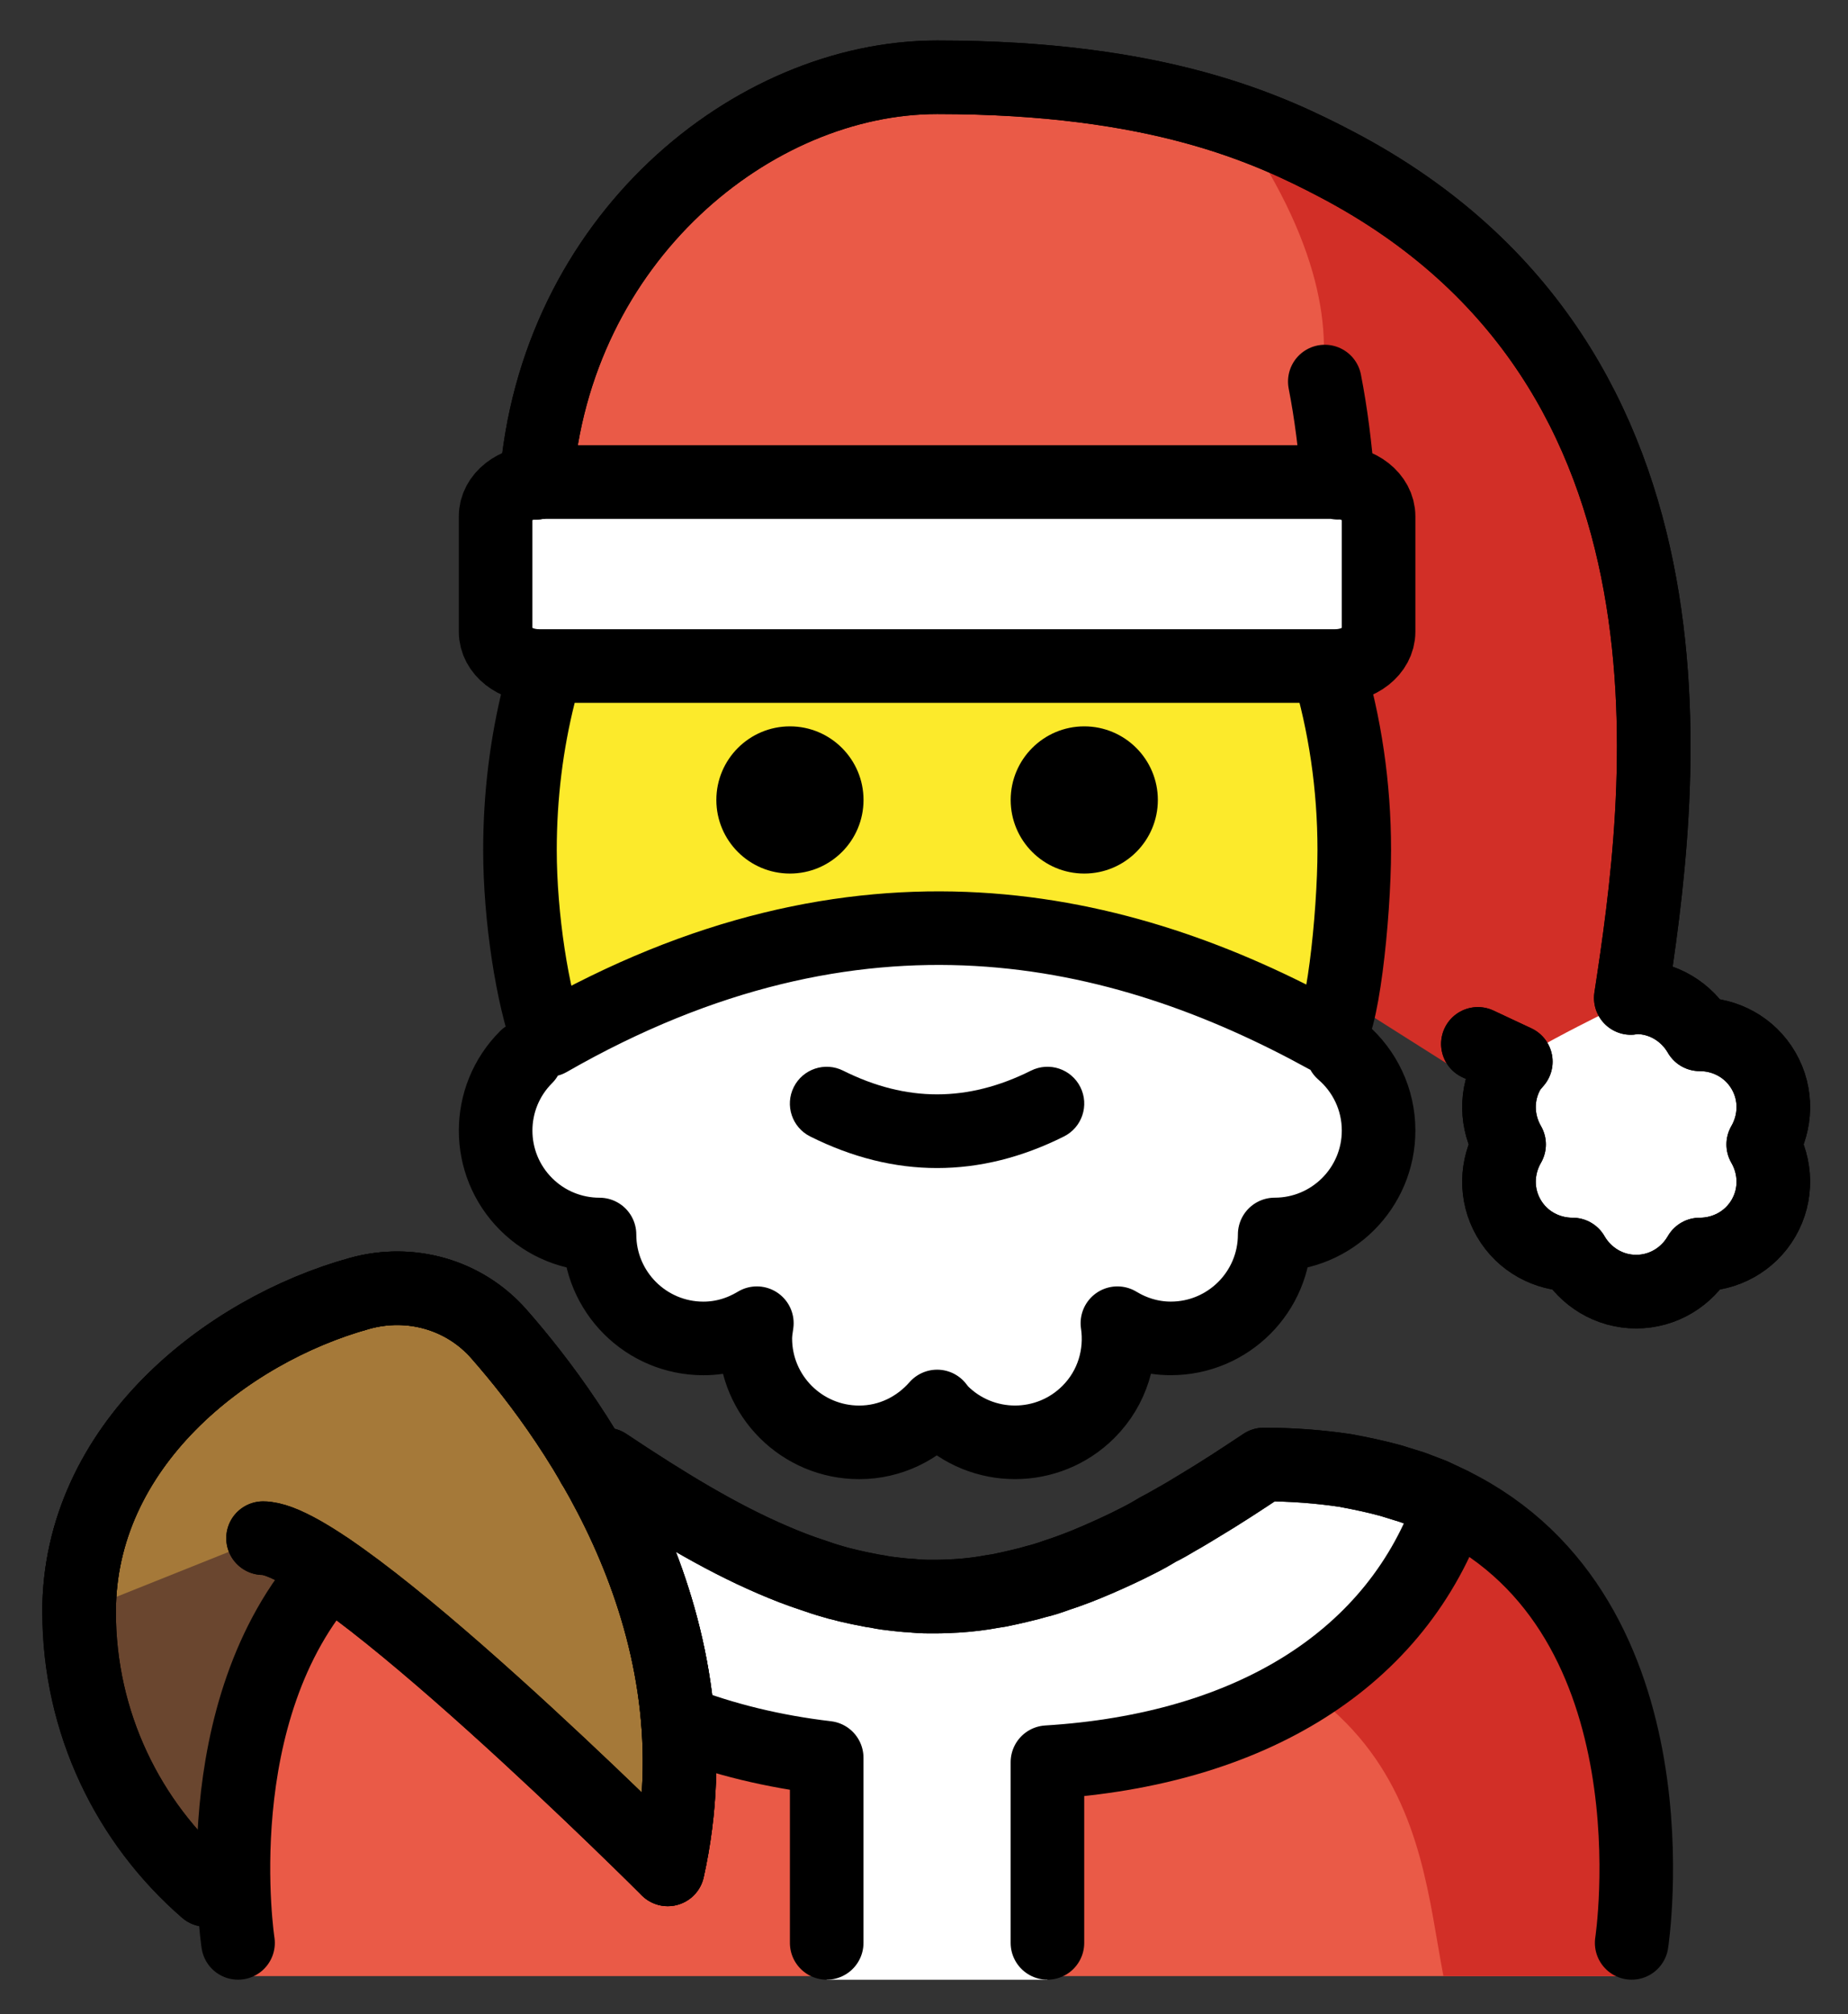 <svg xmlns="http://www.w3.org/2000/svg" role="img" viewBox="10.45 7.20 50.23 54.73"><rect x="10.45" y="7.20" width="50.23" height="54.73" fill="#333333" stroke="none"/><title>1F385.svg</title><ellipse cx="35.921" cy="37.3" fill="#FFF" rx="11.314" ry="5.657"/><path fill="#FFF" d="M46.941 35.785c.6.518.98 1.284.98 2.138 0 1.559-1.264 2.824-2.824 2.824 0 1.559-1.264 2.824-2.824 2.824-.533 0-1.026-.156-1.451-.413.126.854-.13 1.753-.787 2.41-1.103 1.103-2.89 1.103-3.993 0-.046-.046-.079-.099-.12-.147-.518.592-1.27.975-2.118.975-1.559 0-2.824-1.264-2.824-2.824 0-.142.022-.278.042-.414-.426.258-.919.414-1.453.414-1.559 0-2.824-1.264-2.824-2.824-.723 0-1.445-.276-1.996-.827-1.103-1.103-1.103-2.89 0-3.993"/><path fill="#EA5A47" d="M25.024 20.32C25.53 13.676 30.921 9.3 35.921 9.3c6 0 9.002 1.39 10.882 2.379 10.493 5.524 8.781 17.345 7.973 22.641.05-.004.095-.02.146-.02.742 0 1.382.409 1.727 1.008.692-.001 1.366.349 1.737.992.371.642.337 1.401-.01 2 .347.599.381 1.357.01 2-.371.642-1.045.992-1.737.992-.345.6-.986 1.008-1.727 1.008s-1.382-.409-1.727-1.008c-.692.001-1.366-.349-1.737-.992-.371-.642-.337-1.401.01-2-.347-.599-.381-1.358-.01-2 .054-.094.127-.168.193-.249l-1.031-.483-25.594-15.247z"/><path fill="#D22F27" d="M25.393 20.667L44.921 20.3s4-3-1-10c14 4 11.073 22.8 11.084 22.937-.019-.026-.077.085-.23 1.083.05-.004.095-.02.146-.02l-3.464 2c.054-.094.127-.168.193-.249l-1.06.566-25.197-15.949z"/><path fill="#D22F27" d="M55.005 33.237c.013.017.007.095 0 0z"/><path fill="#FFF" d="M50.921 38.3c0 2.209 1.791 4 4 4 2.209 0 4-1.791 4-4s-1.791-4-4-4c-2 1-2 1-3.296 1.733-.444.644-.704 1.425-.704 2.267z"/><path fill="#6A462F" d="M16.054 58.56C13.938 56.726 12.6 54.019 12.6 51c0-4.503 3.989-7.646 7.63-8.653 1.374-.38 2.839.032 3.78 1.103C26.208 45.95 30.057 51.445 28.6 58"/><path fill="#FFF" d="M46.743 20.3H25.099c-.651 0-1.178.417-1.178.932v3.135c0 .515.527.932 1.178.932H46.743c.65 0 1.178-.417 1.178-.932v-3.135c0-.515-.527-.932-1.178-.932z"/><path fill="#EA5A47" d="M54.796 60.9s2-13.9-10-13.9c-3.192 2.128-5.926 3.598-9 3.592h.125c-3.074.006-5.808-1.464-9-3.592-12 0-10 13.9-10 13.9"/><path fill="#D22F27" d="M44.796 47c-3.17 2.113-4.875 3-8.938 3.589C48.921 51 48.921 56.9 49.683 60.9h5.113s2-13.9-10-13.9z"/><path fill="#FFF" d="M38.921 61v-5.91c5.508-.346 9.519-2.794 10.974-7.026C48.566 47.406 46.9 47 44.796 47c-3.17 2.113-5.889 3.575-8.938 3.589-3.048-.014-5.768-1.475-8.938-3.589-2.047 0-3.679.385-4.991 1.012 2.472 4.121 6.142 6.365 10.991 6.959V61"/><path fill="#A57939" d="M12.6 51c0-4.503 3.989-7.646 7.63-8.653 1.374-.38 2.839.032 3.78 1.103C26.208 45.95 30.057 51.445 28.6 58c0 0-9-9-11-9"/><g><path fill="#FCEA2B" d="M46.54 25.321c.465 1.549.72 3.227.72 4.979 0 1.789-.339 5-.749 5.077-5.589-3.077-12.715-4.752-21.152.086-.437-1.163-.776-3.341-.776-5.162 0-1.476.18-2.899.515-4.236"/></g><g><path fill="none" stroke="#000" stroke-linecap="round" stroke-linejoin="round" stroke-miterlimit="10" stroke-width="2" d="M46.941 35.785c.6.518.98 1.284.98 2.138 0 1.559-1.264 2.824-2.824 2.824 0 1.559-1.264 2.824-2.824 2.824-.533 0-1.026-.156-1.451-.413.126.854-.13 1.753-.787 2.41-1.103 1.103-2.89 1.103-3.993 0-.046-.046-.079-.099-.12-.147-.518.592-1.27.975-2.118.975-1.559 0-2.824-1.264-2.824-2.824 0-.142.022-.278.042-.414-.426.258-.919.414-1.453.414-1.559 0-2.824-1.264-2.824-2.824-.723 0-1.445-.276-1.996-.827-1.103-1.103-1.103-2.89 0-3.993m-8.694 22.633C13.938 56.726 12.6 54.019 12.6 51c0-4.503 3.989-7.646 7.63-8.653 1.374-.38 2.839.032 3.78 1.103C26.208 45.95 30.057 51.445 28.6 58m17.94-32.679c.465 1.549.72 3.227.72 4.979 0 1.789-.339 5-.749 5.077-5.589-3.077-12.715-4.752-21.152.086-.437-1.163-.776-3.341-.776-5.162 0-1.476.18-2.899.515-4.236"/><path d="M29.921 28.939c0 1.105.896 2 2 2s2-.895 2-2c0-1.103-.896-2-2-2s-2 .896-2 2m8 0c0 1.105.896 2 2 2s2-.895 2-2c0-1.103-.896-2-2-2s-2 .896-2 2M35.921 38.942c1.152 0 2.304-.286 3.447-.858.494-.247.694-.848.447-1.342-.247-.494-.846-.694-1.342-.447-1.718.859-3.388.859-5.106 0-.495-.247-1.095-.046-1.342.447-.247.494-.047 1.095.447 1.342 1.144.572 2.295.858 3.447.858z"/><path fill="none" stroke="#000" stroke-linecap="round" stroke-linejoin="round" stroke-miterlimit="10" stroke-width="2" d="M46.818 20.32c-.074-.967-.19-1.886-.359-2.751m.285 2.731H25.099c-.651 0-1.178.417-1.178.932v3.135c0 .515.527.932 1.178.932H46.743c.65 0 1.178-.417 1.178-.932v-3.135c0-.515-.527-.932-1.178-.932z"/><path fill="none" stroke="#000" stroke-linecap="round" stroke-linejoin="round" stroke-miterlimit="10" stroke-width="2" d="M25.024 20.32C25.53 13.676 30.921 9.3 35.921 9.3c6 0 9.002 1.39 10.882 2.379 10.493 5.524 8.781 17.345 7.973 22.641.05-.004.095-.02.146-.02.742 0 1.382.409 1.727 1.008.692-.001 1.366.349 1.737.992.371.642.337 1.401-.01 2 .347.599.381 1.357.01 2-.371.642-1.045.992-1.737.992-.345.6-.986 1.008-1.727 1.008s-1.382-.409-1.727-1.008c-.692.001-1.366-.349-1.737-.992-.371-.642-.337-1.401.01-2-.347-.599-.381-1.358-.01-2 .054-.094.127-.168.193-.249l-1.031-.483M16.054 58.56C13.938 56.726 12.6 54.019 12.6 51c0-4.503 3.989-7.646 7.63-8.653 1.374-.38 2.839.032 3.78 1.103C26.208 45.95 30.057 51.445 28.6 58c0 0-9-9-11-9"/><path fill="none" stroke="#000" stroke-linecap="round" stroke-linejoin="round" stroke-miterlimit="10" stroke-width="2" d="M25.024 20.32C25.53 13.676 30.921 9.3 35.921 9.3c6 0 9.002 1.39 10.882 2.379 10.493 5.524 8.781 17.345 7.973 22.641.05-.004.095-.02.146-.02.742 0 1.382.409 1.727 1.008.692-.001 1.366.349 1.737.992.371.642.337 1.401-.01 2 .347.599.381 1.357.01 2-.371.642-1.045.992-1.737.992-.345.6-.986 1.008-1.727 1.008s-1.382-.409-1.727-1.008c-.692.001-1.366-.349-1.737-.992-.371-.642-.337-1.401.01-2-.347-.599-.381-1.358-.01-2 .054-.094.127-.168.193-.249l-1.031-.483M16.92 59.998s-.97-6.3 2.49-10.13m35.39 10.13s1.36-8.85-4.9-11.93l-.51-.24c-.18-.07-.36-.14-.55-.21-.19-.06-.38-.12-.58-.18-.4-.11-.82-.2-1.26-.28-.68-.1-1.41-.16-2.2-.16-.6.4-1.18.78-1.75 1.12-.2.12-.39.24-.59.35l-.54.3c-.18.11-.36.21-.54.3-.37.19-.74.36-1.11.52s-.73.3-1.1.42c-.18.06-.36.12-.55.17-.14.04-.28.08-.42.11-.2.05-.39.09-.58.13-.06.01-.13.02-.19.03-.32.06-.65.1-.98.12-.19.01-.39.02-.59.02h-.14c-.18 0-.35-.01-.53-.03-.12 0-.24-.02-.36-.03-.18-.02-.36-.04-.54-.08-.09-.01-.19-.03-.28-.05-.18-.03-.35-.07-.53-.11-.03-.01-.07-.02-.1-.03-.1-.02-.2-.05-.3-.08-.18-.05-.36-.11-.53-.17-.37-.12-.73-.26-1.1-.42-1.47-.63-2.94-1.53-4.53-2.59-.12 0-.24 0-.35.01m2.31 6.98c1.24.48 2.59.81 4.04.98v5.03"/><path fill="none" stroke="#000" stroke-linecap="round" stroke-linejoin="round" stroke-miterlimit="10" stroke-width="2" d="M38.92 59.998v-4.91c5.51-.34 9.52-2.79 10.98-7.02l-.51-.24c-.18-.07-.36-.14-.55-.21-.19-.06-.38-.12-.58-.18-.4-.11-.82-.2-1.26-.28-.68-.1-1.41-.16-2.2-.16-.6.4-1.18.78-1.75 1.12-.2.12-.39.24-.59.35-.18.11-.36.22-.54.3-.18.11-.36.21-.54.3-.37.19-.74.36-1.11.52s-.73.3-1.1.42c-.18.07-.36.13-.55.17-.14.04-.28.08-.42.11-.2.05-.39.09-.58.13-.06.01-.13.02-.19.03-.32.06-.65.1-.98.12-.19.01-.39.02-.59.02h-.14c-.18 0-.35-.01-.53-.03-.12 0-.24-.02-.36-.03-.18-.02-.36-.04-.54-.08-.09-.01-.19-.03-.28-.05-.21-.04-.42-.09-.63-.14-.1-.02-.2-.05-.3-.08-.18-.05-.36-.11-.53-.17-.37-.12-.73-.26-1.1-.42-1.47-.63-2.94-1.53-4.53-2.59-.12 0-.24 0-.35.01"/><path fill="none" stroke="#000" stroke-linecap="round" stroke-linejoin="round" stroke-miterlimit="10" stroke-width="2" d="M12.6 51c0-4.503 3.989-7.646 7.63-8.653 1.374-.38 2.839.032 3.78 1.103C26.208 45.95 30.057 51.445 28.6 58c0 0-9-9-11-9"/></g></svg>